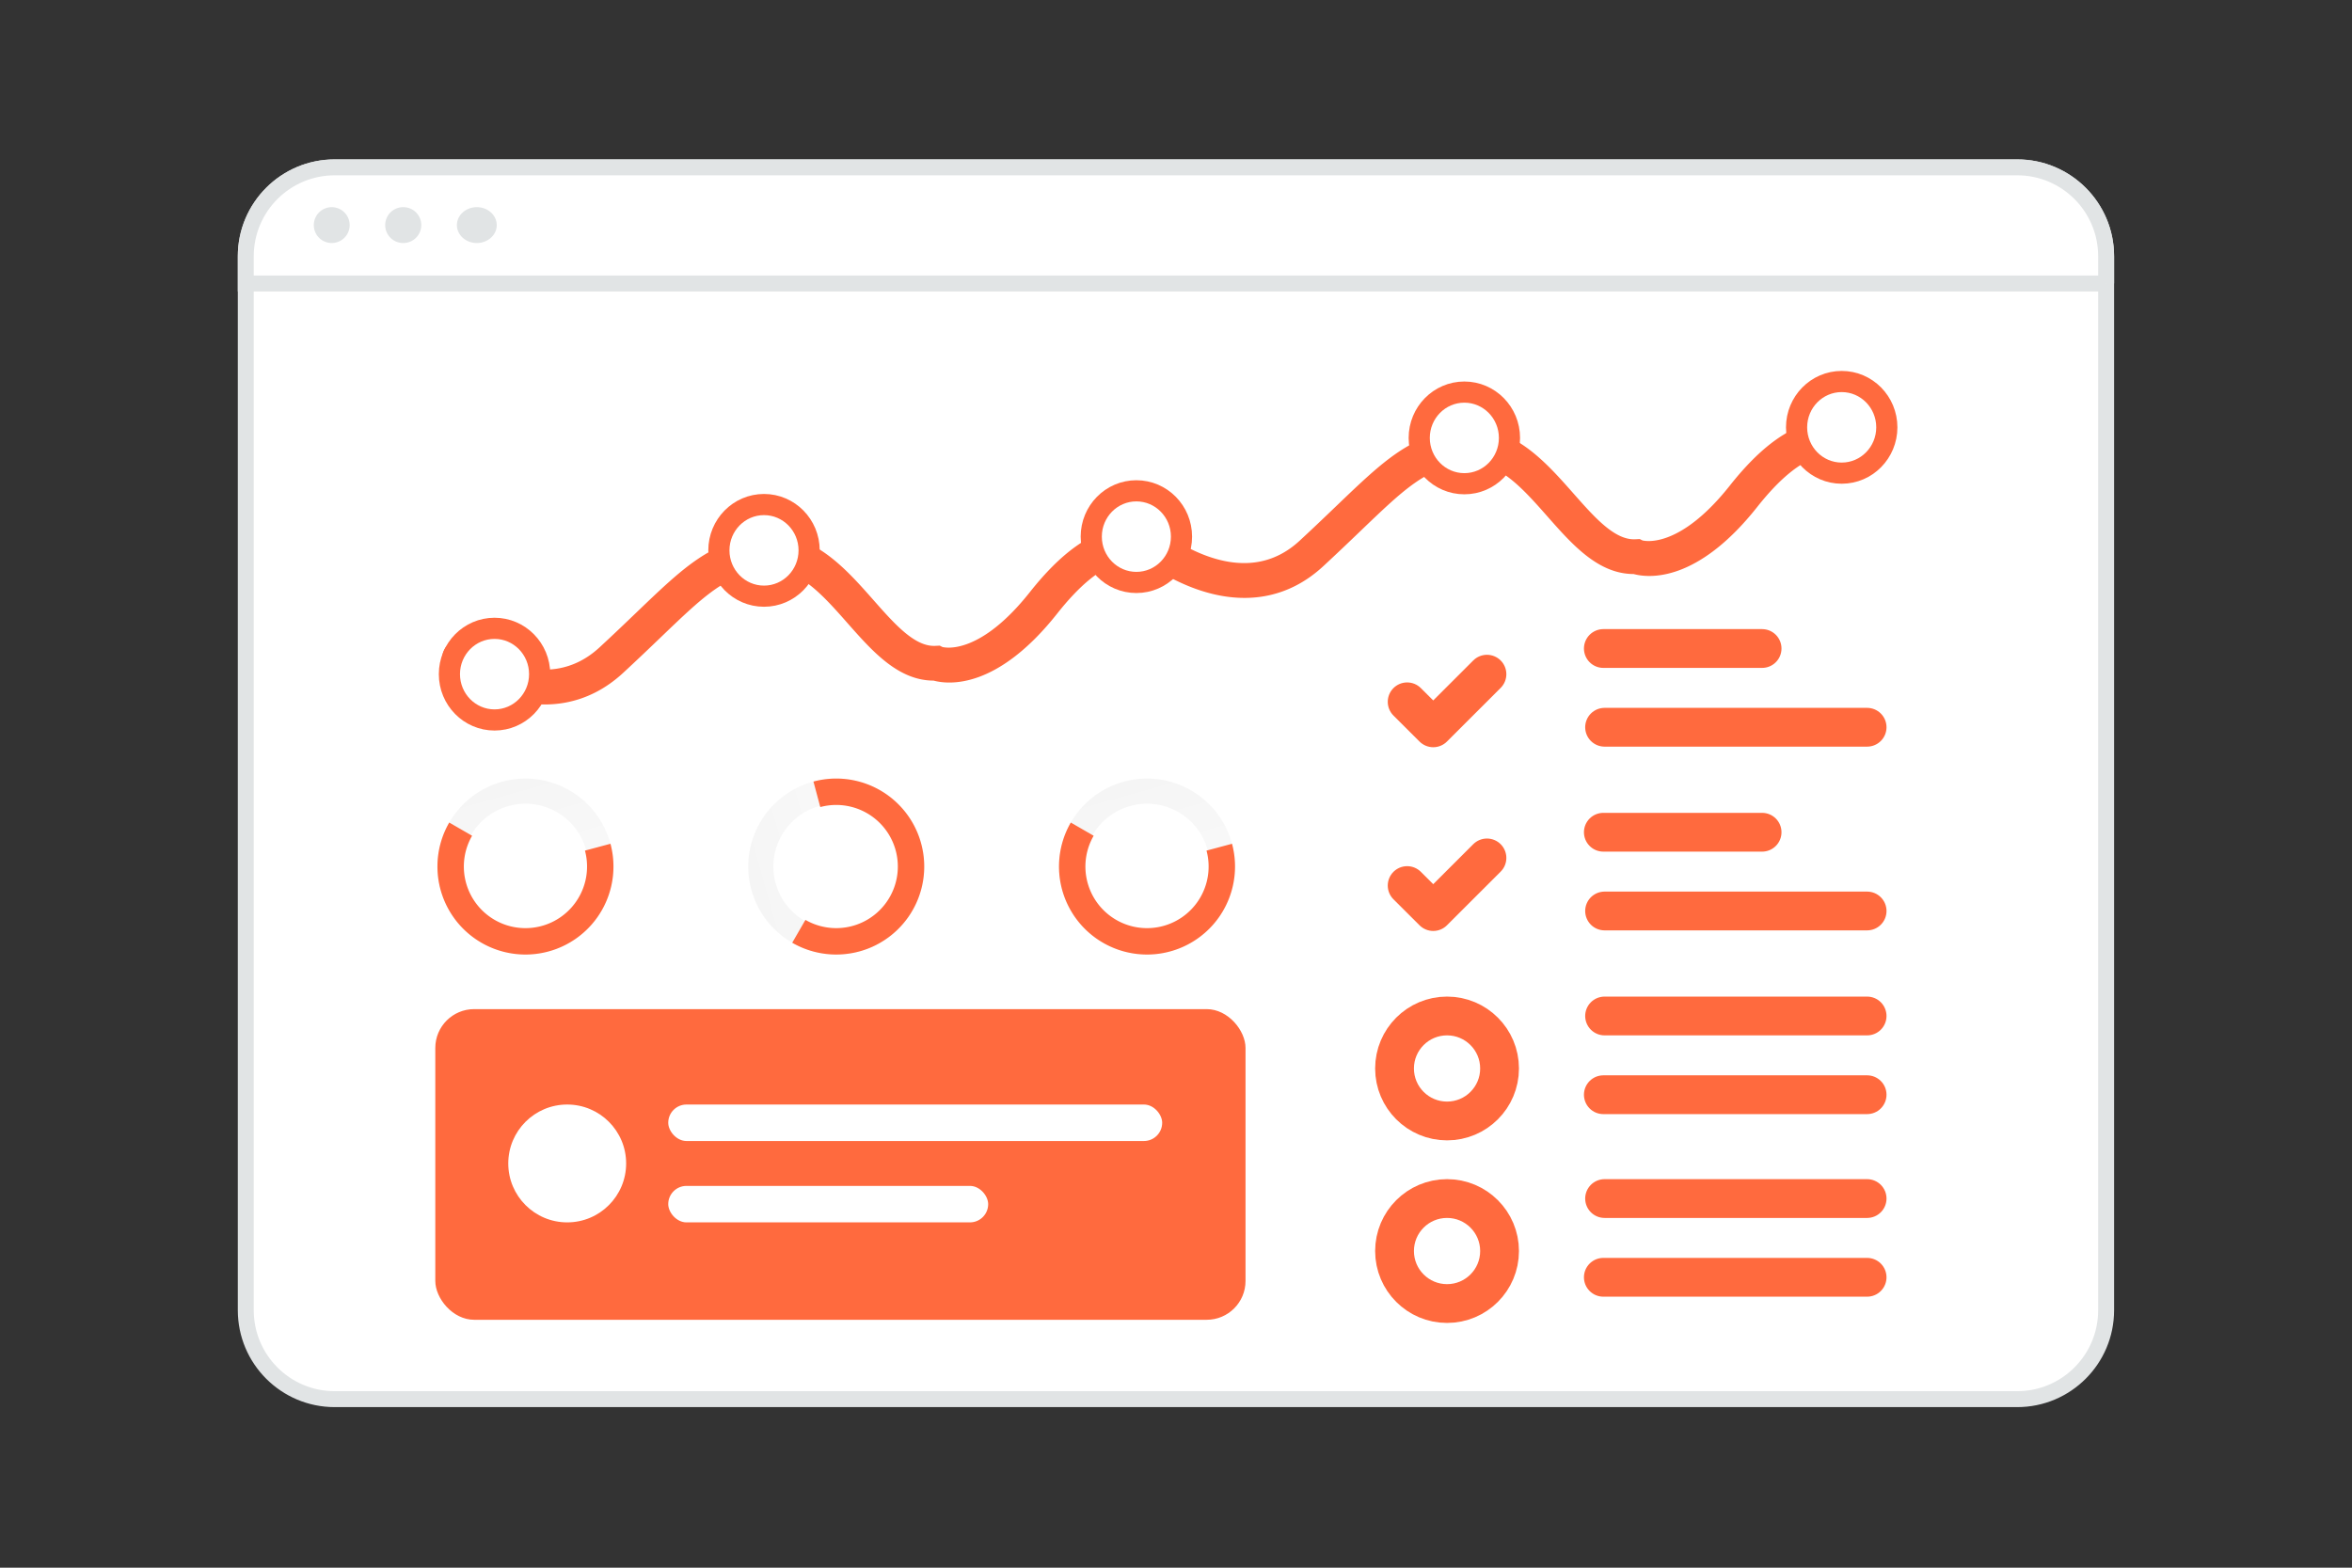 <svg width="900" height="600" viewBox="0 0 900 600" fill="none" xmlns="http://www.w3.org/2000/svg"><rect x="0" y="0" width="900" height="600" fill="#333333" stroke="none"/><path fill="transparent" d="M0 0h900v600H0z"/><path d="M771.886 535.497H128.079c-18.791 0-34.03-15.239-34.03-34.03V98.079c0-18.791 15.239-34.03 34.03-34.03h643.807c18.792 0 34.031 15.239 34.031 34.03v403.388c0 18.791-15.239 34.03-34.031 34.03z" fill="#fff" stroke="#E1E4E5" stroke-width="6.097"/><path d="M805.917 108.512H94.049V98.079c0-18.791 15.239-34.03 34.03-34.03h643.807c18.792 0 34.031 15.239 34.031 34.03v10.433z" fill="#fff" stroke="#E1E4E5" stroke-width="6.097"/><path d="M126.822 93.01a6.86 6.86 0 1 0 0-13.718 6.86 6.86 0 0 0 0 13.718zm27.437 0a6.86 6.86 0 1 0 .001-13.719 6.86 6.86 0 0 0-.001 13.72zm28.2 0c4.209 0 7.622-3.07 7.622-6.86 0-3.787-3.413-6.859-7.622-6.859s-7.622 3.072-7.622 6.86c0 3.788 3.413 6.86 7.622 6.86z" fill="#E1E4E5"/><path fill-rule="evenodd" clip-rule="evenodd" d="M440.618 216.77c4.043 2.682 9.719 5.947 16.364 8.396.133.049.268.094.408.15 18.643 6.739 35.561 3.771 48.927-8.582 5.387-4.98 10.088-9.484 14.233-13.459 17.165-16.46 24.997-23.969 39.768-25.904 12.462-1.634 21.886 9.044 31.86 20.346 9.531 10.799 19.377 21.953 32.94 21.986 5.652 1.519 24.201 3.499 47.262-25.636 18.055-22.809 29.163-21.751 37.278-17.503 2.984 1.563 6.664.59 8.527-2.213 2.196-3.305.996-7.768-2.543-9.568-5.49-2.794-11.867-4.686-19.356-3.622-11.237 1.596-22.469 9.663-34.336 24.659-18.94 23.927-32.133 21.358-33.466 21.018l-1.033-.523-1.714.084c-7.841.374-15.497-8.294-23.597-17.475h-.001c-11.288-12.791-24.08-27.287-43.56-24.736-19.094 2.501-29.092 12.087-47.242 29.491-4.103 3.936-8.757 8.398-14.052 13.292-9.539 8.815-21.334 10.819-35.059 5.958-.22-.076-.434-.155-.648-.234-4.971-1.832-9.336-4.261-12.605-6.351a6.713 6.713 0 0 0-1.157-.754l-.315-.211a6.642 6.642 0 0 0-2.128-.943c-4.926-2.138-10.528-3.397-16.947-2.485-11.237 1.595-22.469 9.662-34.336 24.659-18.94 23.927-32.133 21.357-33.466 21.017l-1.033-.523-1.714.084c-7.841.375-15.497-8.294-23.597-17.474v-.001c-11.289-12.791-24.081-27.287-43.561-24.735-19.094 2.5-29.092 12.087-47.242 29.49-4.103 3.936-8.757 8.398-14.052 13.292-9.539 8.816-21.334 10.819-35.059 5.958-.22-.076-.434-.155-.648-.234-5.76-2.123-10.706-5.046-14.077-7.316a6.654 6.654 0 0 0-8.744 1.157c-2.609 3.009-2.013 7.627 1.291 9.853 4.071 2.748 9.97 6.211 16.934 8.777.044.017.088.032.133.048.09.032.181.065.275.103 18.643 6.738 35.561 3.77 48.927-8.583 5.387-4.98 10.088-9.484 14.233-13.459 17.165-16.46 24.997-23.969 39.768-25.904 12.462-1.634 21.886 9.044 31.86 20.346 9.531 10.8 19.377 21.953 32.94 21.986 5.652 1.519 24.201 3.499 47.262-25.636 17.196-21.723 28.09-21.797 36.098-18.086z" fill="#ff6a3e"/><circle cx="201.066" cy="331.653" r="33.675" transform="rotate(-15 201.066 331.653)" fill="url(#a)"/><circle cx="201.066" cy="331.653" transform="rotate(-15 201.066 331.653)" fill="#fff" r="24.053"/><path d="M233.593 322.937a33.675 33.675 0 1 1-61.691-8.121l8.749 5.051a23.575 23.575 0 0 0 6.684 30.946 23.57 23.57 0 0 0 36.687-13.807 23.58 23.58 0 0 0-.187-11.454l9.758-2.615z" fill="#ff6a3e"/><circle cx="319.987" cy="331.653" r="33.675" transform="rotate(-105 319.987 331.653)" fill="url(#b)"/><circle cx="319.987" cy="331.652" transform="rotate(-105 319.987 331.652)" fill="#fff" r="24.053"/><path d="M311.271 299.126a33.663 33.663 0 0 1 30.919 7.209 33.67 33.67 0 0 1 11.183 29.713 33.685 33.685 0 0 1-18.492 25.807 33.682 33.682 0 0 1-31.731-1.039l5.051-8.749a23.575 23.575 0 0 0 35.156-17.337 23.568 23.568 0 0 0-18.017-26.034 23.568 23.568 0 0 0-11.454.188l-2.615-9.758z" fill="#ff6a3e"/><circle cx="438.908" cy="331.653" r="33.675" transform="rotate(-15 438.908 331.653)" fill="url(#c)"/><circle cx="438.909" cy="331.653" transform="rotate(-15 438.909 331.653)" fill="#fff" r="24.053"/><path d="M471.436 322.937a33.675 33.675 0 1 1-61.691-8.121l8.749 5.051a23.575 23.575 0 0 0 6.684 30.946 23.57 23.57 0 0 0 36.499-25.261l9.759-2.615z" fill="#ff6a3e"/><rect x="166.57" y="386.222" width="310.033" height="118.896" rx="14.861" fill="#ff6a3e"/><rect x="255.704" y="422.735" width="189.007" height="13.961" rx="6.98" fill="#fff"/><rect x="255.704" y="453.878" width="122.425" height="13.961" rx="6.98" fill="#fff"/><circle cx="217.044" cy="445.287" r="22.552" fill="#fff"/><path d="m568.989 258.028-20.554 20.534-9.985-9.956m75.072-20.405h60.748m-60.274 30.138h100.459M568.989 328.35l-20.554 20.534-9.985-9.956m75.072-20.404h60.748m-60.274 30.138h100.459m-.001 70.32H613.522m100.932 69.874H613.522m100.933-100.011H613.996m100.459 69.874H613.996" stroke="#ff6a3e" stroke-width="14.844" stroke-linecap="round" stroke-linejoin="round"/><path clip-rule="evenodd" d="M553.718 429.029c11.097 0 20.092-8.995 20.092-20.092 0-11.096-8.995-20.092-20.092-20.092-11.096 0-20.092 8.996-20.092 20.092 0 11.097 8.996 20.092 20.092 20.092zm0 69.874c11.097 0 20.092-8.995 20.092-20.092 0-11.096-8.995-20.092-20.092-20.092-11.096 0-20.092 8.996-20.092 20.092 0 11.097 8.996 20.092 20.092 20.092z" stroke="#ff6a3e" stroke-width="14.844" stroke-linecap="round" stroke-linejoin="round"/><ellipse cx="292.348" cy="210.64" rx="17.536" ry="17.266" transform="rotate(90 292.348 210.64)" fill="#fff" stroke="#ff6a3e" stroke-width="8.097"/><ellipse cx="434.838" cy="205.386" rx="17.536" ry="17.266" transform="rotate(90 434.838 205.386)" fill="#fff" stroke="#ff6a3e" stroke-width="8.097"/><ellipse cx="560.339" cy="167.601" rx="17.536" ry="17.266" transform="rotate(90 560.339 167.601)" fill="#fff" stroke="#ff6a3e" stroke-width="8.097"/><ellipse cx="704.732" cy="163.553" rx="17.536" ry="17.266" transform="rotate(90 704.732 163.553)" fill="#fff" stroke="#ff6a3e" stroke-width="8.097"/><ellipse cx="189.234" cy="258.015" rx="17.536" ry="17.266" transform="rotate(90 189.234 258.015)" fill="#fff" stroke="#ff6a3e" stroke-width="8.097"/><defs><linearGradient id="a" x1="202.502" y1="403.087" x2="200.425" y2="224.714" gradientUnits="userSpaceOnUse"><stop stop-color="#fff"/><stop offset="1" stop-color="#EEE"/></linearGradient><linearGradient id="b" x1="321.423" y1="403.087" x2="319.346" y2="224.714" gradientUnits="userSpaceOnUse"><stop stop-color="#fff"/><stop offset="1" stop-color="#EEE"/></linearGradient><linearGradient id="c" x1="440.344" y1="403.087" x2="438.268" y2="224.714" gradientUnits="userSpaceOnUse"><stop stop-color="#fff"/><stop offset="1" stop-color="#EEE"/></linearGradient></defs></svg>